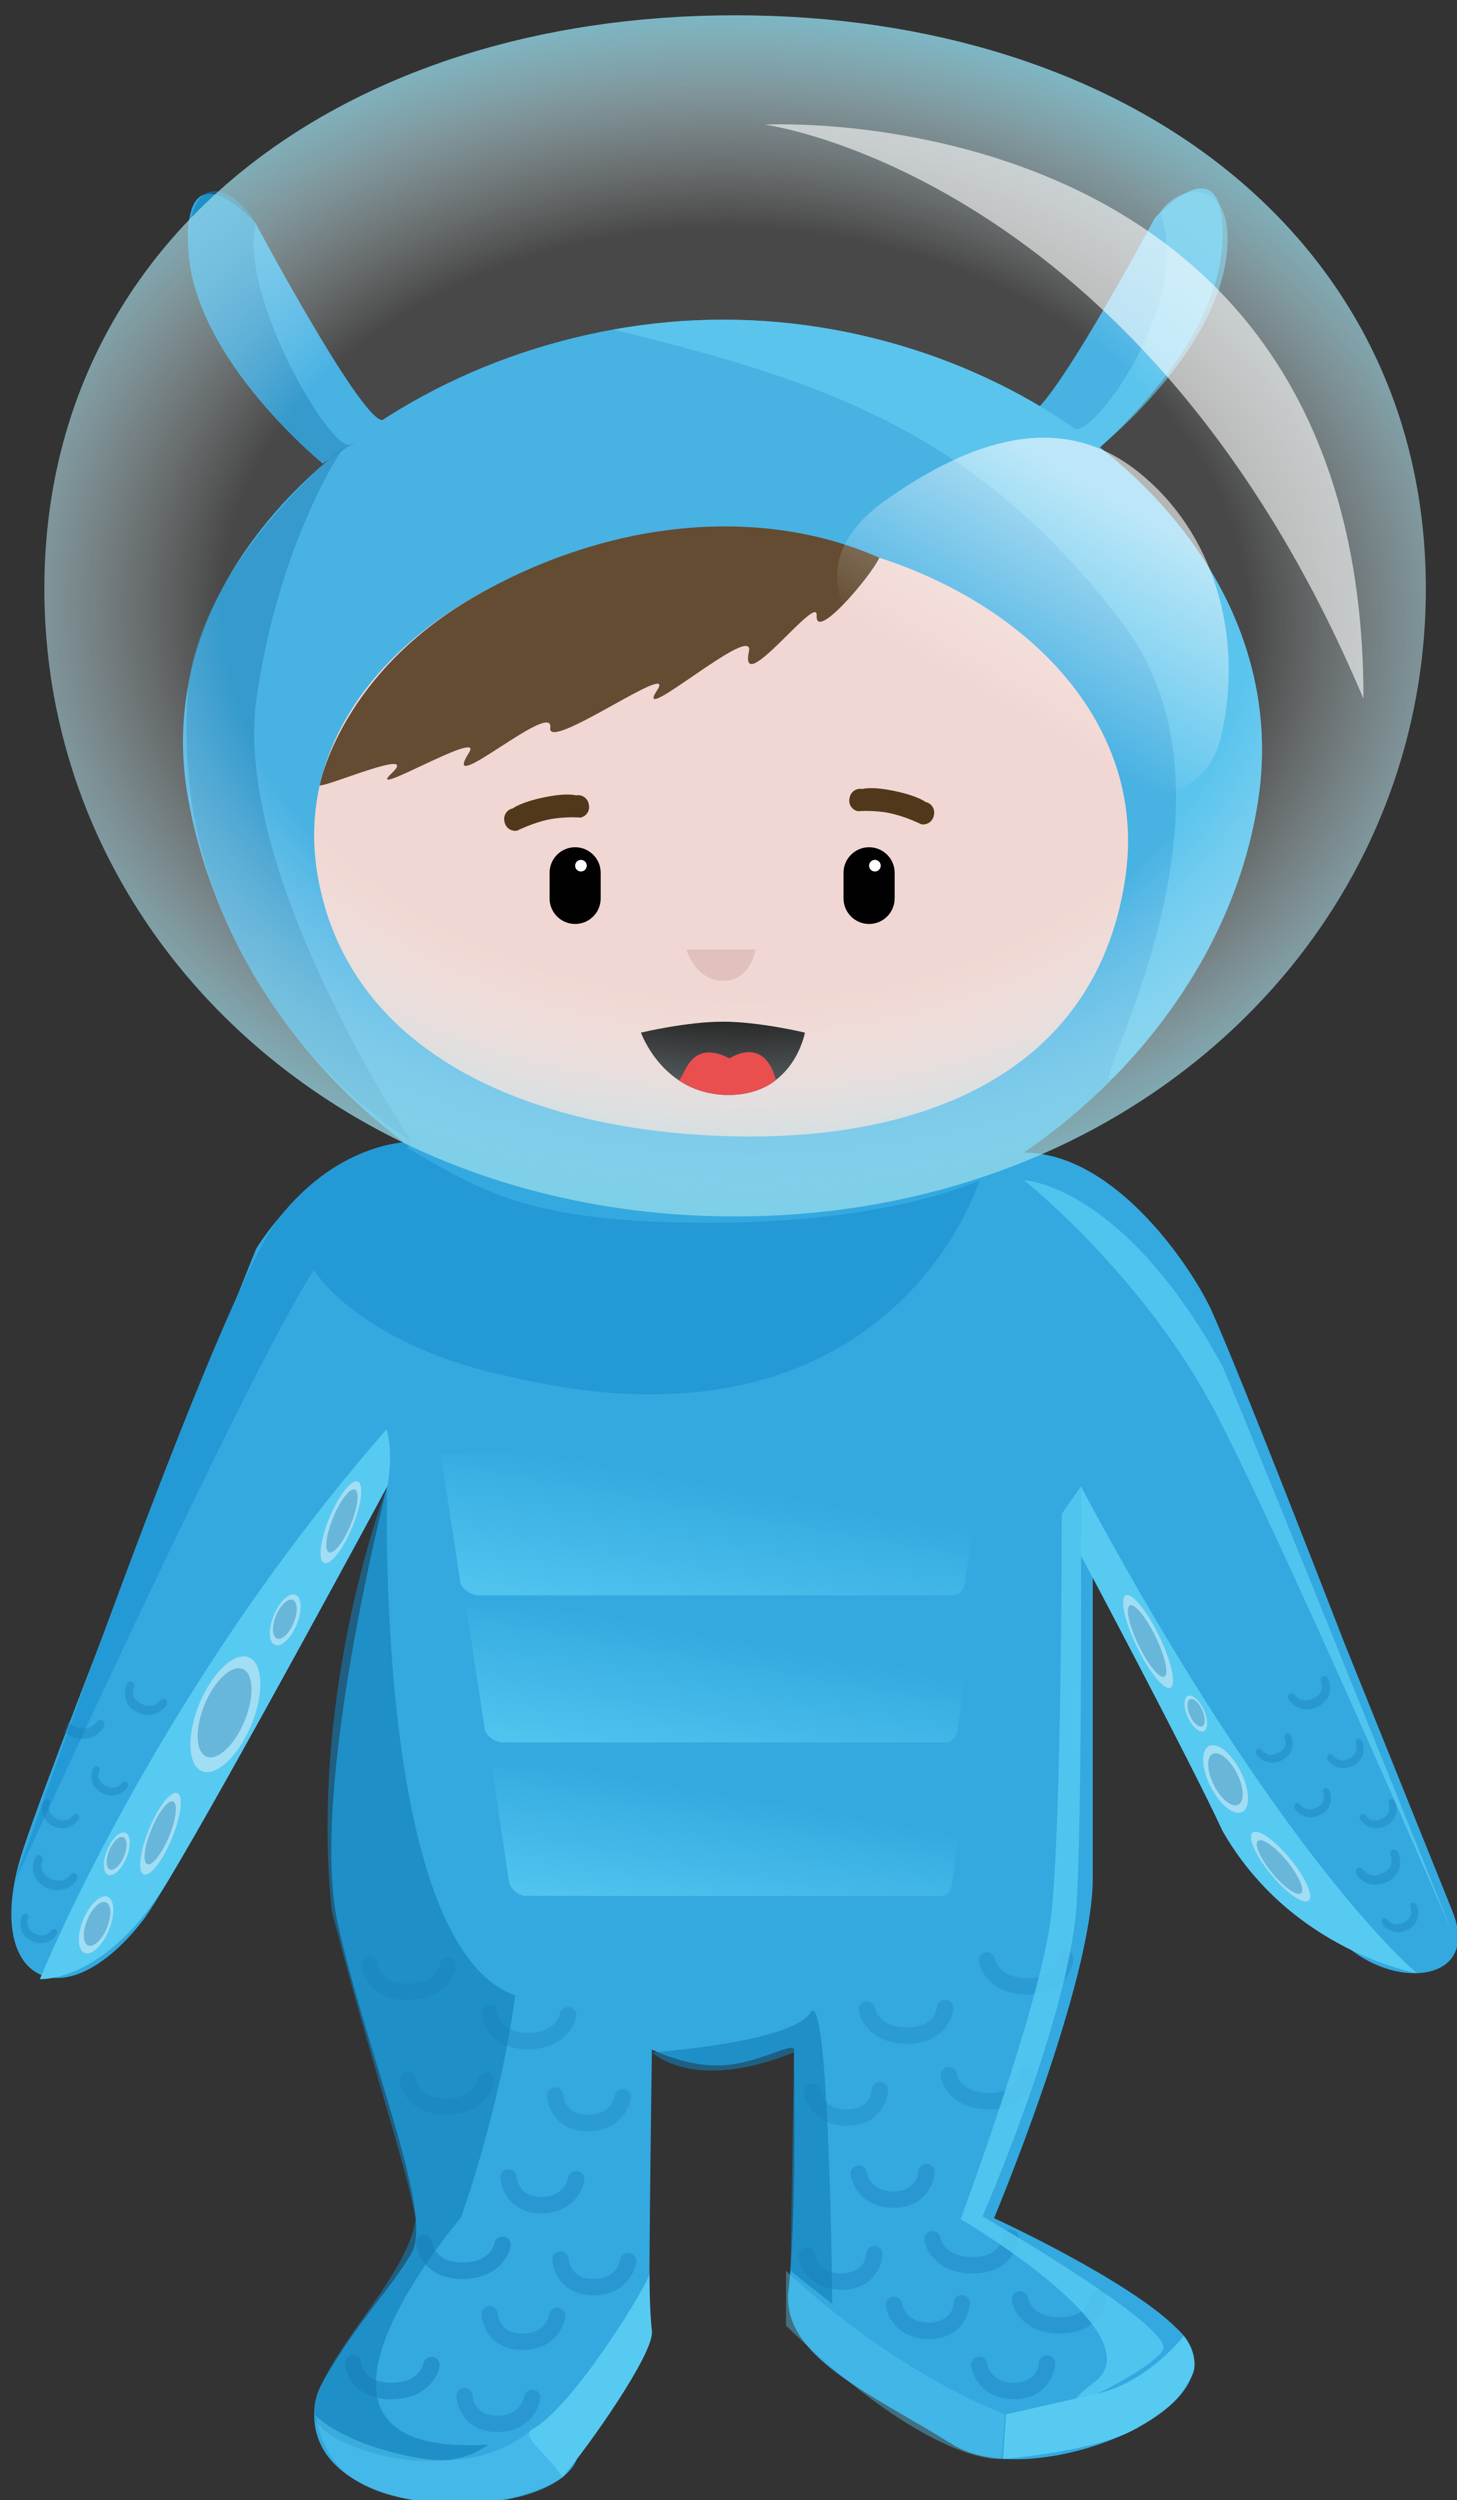 <?xml version="1.0" encoding="utf-8"?>
<!-- Generator: Adobe Illustrator 16.0.0, SVG Export Plug-In . SVG Version: 6.00 Build 0)  -->
<!DOCTYPE svg PUBLIC "-//W3C//DTD SVG 1.1//EN" "http://www.w3.org/Graphics/SVG/1.1/DTD/svg11.dtd">
<svg version="1.1" id="Layer_1" xmlns="http://www.w3.org/2000/svg" xmlns:xlink="http://www.w3.org/1999/xlink" x="0px" y="0px"
	 width="228px" height="391px" viewBox="0 0 228 391" enable-background="new 0 0 228 391" xml:space="preserve">
<rect x="0" y="0" width="228" height="391" fill="#333333" stroke="none"/>
<g>
	<path fill="#33A9E0" d="M170.201,71.643c0,0,20.024-16.184,21.039-33.286c1.016-17.102-10.52-4.275-10.52-4.275
		s-17.282,32.352-20.058,30.711C157.889,63.151,170.201,71.643,170.201,71.643z"/>
	<path opacity="0.6" fill="#57CAF2" d="M171.057,70.788c0,0,20.908-16.154,21.039-33.286c0.078-10.135-8.202-8.266-10.52-4.275
		c5.093,14.252-10.666,35.417-13.44,33.776C165.36,65.361,171.057,70.788,171.057,70.788z"/>
	<path fill="#33A9E0" d="M102.014,320.539c0,0,5.558,2.779,11.116,2.458c5.558-0.32,11.116-3.74,11.116-2.458
		c0,3.42,0.384,27.292-0.855,37.624s12.868,16.152,25.694,24.145c12.827,7.992,47.843-6.545,35.018-18.222
		c-7.648-7.602-28.548-17.194-28.548-17.194S171,310.074,171,293.753s0-48.462,0-48.462s9.936,19.597,15.143,30.15
		c6.891,13.966,17.82,24.104,25.812,29.898c7.992,5.793,19.529,3.974,15.334-6.426c-4.195-10.398-16.922-41.982-16.922-41.982
		s-15.92-41.117-20.715-51.83c-2.769-6.186-14.543-24.323-28.836-24.832c-14.295-0.509-80.991-3.09-96.383-1.702
		c-15.392,1.388-24.368,16.763-24.368,16.763s-29.856,74.146-36.388,93.705c-6.842,20.479,5.985,27.64,18.699,11.288
		c4.889-6.287,38.211-67.86,38.211-67.86s-12.353,47.859-7.696,68.538c4.656,20.68,15.011,45.068,11.544,51.269
		c-2.77,4.954-7.666,9.87-12.76,18.269c-1.281,2.111-2.519,4.019-2.519,7.049c0,17.353,36.26,17.034,40.93,7.396
		c4.67-9.638,11.622-15.808,11.543-23.824C101.552,353.143,102.014,320.539,102.014,320.539z"/>
	<path fill="#33A9E0" d="M196.969,124.535c-5.558,39.25-45.318,71.126-83.795,71.126c-41.043,0-76.955-31.876-83.796-71.126
		c-7.069-40.56,37.517-74.546,83.796-74.546S202.742,83.771,196.969,124.535z"/>
	<path fill="#33A9E0" d="M50.529,72.498c0,0-20.023-16.184-21.039-33.286c-1.016-17.102,10.521-4.276,10.521-4.276
		s17.282,32.353,20.057,30.711C62.843,64.006,50.529,72.498,50.529,72.498z"/>
	<path fill="#EFD3CE" d="M176.135,136.989c-4.192,29.607-29.661,40.749-58.687,40.749c-30.959,0-62.57-11.142-67.73-40.749
		c-5.332-30.595,28.3-53.651,63.208-53.651C147.835,83.337,180.489,106.24,176.135,136.989z"/>
	<path fill="#51381B" d="M50.029,122.825c1.208,0.216,15.7-6.083,11.281-1.913c-4.643,4.381,14.583-7.124,12.083-3.202
		c-4.834,7.583,13.343-8.471,12.714-3.882c-0.536,3.914,19.973-10.813,16.729-5.89c-4.104,6.229,15.384-10.861,14.362-6.059
		c-1.603,7.538,10.826-9.232,10.597-5.639c-0.269,4.211,8.46-6.103,9.816-9.014c-17.641-7.824-40.876-6.515-62.607,5.657
		C53.272,105.055,50.029,122.825,50.029,122.825z"/>
	<path fill="#57CAF2" d="M6.242,309.516c0,0,10.379,0.65,20.153-15.54c9.775-16.191,34.192-61.512,34.192-61.512
		s1.104-4.972-0.113-8.899C24.199,264.958,6.242,309.516,6.242,309.516z"/>
	<path fill="#57CAF2" d="M169.173,243.299c0,0-0.034-2.284-0.034-10.835c31.639,59.002,52.588,76.121,52.588,76.121
		s-19.667-3.438-30.423-22.25C186.28,275.441,169.173,243.299,169.173,243.299z"/>
	<path opacity="0.8" fill="#57CAF2" d="M160.256,184.579c0,0,15.414,0.58,31.048,29.074c5.067,11.844,35.854,88.367,35.854,88.367
		s-25.538-59.033-36.709-80.672C179.277,199.711,160.256,184.579,160.256,184.579z"/>
	<path opacity="0.6" fill="#137DB6" d="M60.588,232.464c0,0-12.285,31.675-8.664,66.45c6.747,25.832,11.339,38.796,13.121,47.978
		c-1.083,9.562-15.931,22.388-15.888,30.696c0.024,4.69,19.507,10.906,27.203,4.72c-36.77,2.245-4.275-35.416-4.275-35.416
		s5.985-16.188,8.551-34.808C58.403,304.196,60.588,232.464,60.588,232.464z"/>
	<path opacity="0.6" fill="#137DB6" d="M102.014,320.967c0,0,21.805-1.496,24.798-6.199c2.992-4.703,3.42,45.533,3.42,45.533
		l-6.528-5.178l0.543-34.156C108.427,327.38,102.014,320.967,102.014,320.967z"/>
	<path fill="#57CAF2" d="M101.63,355.603c-0.005,1.281-12.007,21.046-18.429,24.366c-1.959,1.013,3.42,4.703,4.761,7.498
		c4.218-4.934,14.435-19.473,14.052-22.891C101.63,361.159,101.63,355.603,101.63,355.603z"/>
	<path opacity="0.5" fill="#57CAF2" d="M49.157,377.588c1.289,2.229,0.855,11.214,15.739,13.424
		c14.885,2.211,23.065-3.545,23.065-3.545l-4.761-7.498c0,0-6.681,6.524-18.305,4.331S49.157,377.588,49.157,377.588z"/>
	<path opacity="0.4" fill="#57CAF2" d="M123,355.123c0,0,14.732,14.584,34.243,22.465c-0.333,4.854-0.576,6.965-0.576,6.965
		S146,385.954,123,363.722C123,358.163,123,355.123,123,355.123z"/>
	<path fill="#57CAF2" d="M157.438,377.588l-0.479,6.965c0,0,14.56-1.115,20.852-4.773c6.291-3.659,7.267-5.562,8.703-8.245
		c1.436-2.683-1.262-6.235-1.262-6.235s-5.503,7.206-13.516,9.031C162,376.548,157.438,377.588,157.438,377.588z"/>
	<path fill="#239AD6" d="M64.436,178.568c0,0-11.014-0.337-20.708,11.815C34.033,202.535,2.254,294.442,2.254,294.442
		s39.238-85.977,47.775-97.103C58.567,186.215,64.436,178.568,64.436,178.568z"/>
	<path opacity="0.6" fill="#137DB6" d="M50.529,72.498c0,0-20.023-16.184-21.039-33.286c-0.159-13.396,7.251-9.976,10.521-4.276
		c-2.699,11.402,12.056,36.211,14.83,34.569C57.616,67.865,50.529,72.498,50.529,72.498z"/>
	<path opacity="0.6" fill="#137DB6" d="M64.436,178.568c0,0-39.096-23.347-34.947-71.563c2.692-20.191,24.287-37.072,24.287-37.072
		S43.77,84.304,40.162,109.045C36.172,136.409,64.436,178.568,64.436,178.568z"/>
	<path opacity="0.6" fill="#57CAF2" d="M196.969,124.535c-2.311,16.319-10.534,31.364-22.119,43.373
		c-8.01,8.302,23.39-40.532,0.931-70.264c-23.191-30.702-47.828-38.194-79.784-46.116c5.634-1.008,11.393-1.539,17.178-1.539
		C159.453,49.989,202.742,83.771,196.969,124.535z"/>
	<g>
		
			<ellipse transform="matrix(0.924 0.382 -0.382 0.924 104.977 6.764)" fill="#A1DDF3" cx="35.427" cy="268.176" rx="4.388" ry="9.628"/>
		
			<ellipse transform="matrix(0.924 0.382 -0.382 0.924 104.891 6.803)" opacity="0.4" fill="#137DB6" cx="35.289" cy="267.944" rx="3.38" ry="7.417"/>
	</g>
	<g>
		
			<ellipse transform="matrix(0.924 0.382 -0.382 0.924 116.048 16.995)" fill="#A1DDF3" cx="15.169" cy="301.127" rx="2.163" ry="4.745"/>
		
			<ellipse transform="matrix(0.924 0.381 -0.381 0.924 115.925 16.986)" opacity="0.4" fill="#137DB6" cx="15.101" cy="301.013" rx="1.666" ry="3.655"/>
	</g>
	<g>
		
			<ellipse transform="matrix(0.924 0.382 -0.382 0.924 100.055 2.079)" fill="#A1DDF3" cx="44.784" cy="253.407" rx="1.933" ry="4.24"/>
		
			<ellipse transform="matrix(0.924 0.382 -0.382 0.924 100.016 2.096)" opacity="0.4" fill="#137DB6" cx="44.723" cy="253.305" rx="1.489" ry="3.266"/>
	</g>
	<g>
		
			<ellipse transform="matrix(0.924 0.382 -0.382 0.924 94.886 -2.398)" fill="#A1DDF3" cx="53.491" cy="238.133" rx="1.933" ry="6.889"/>
		
			<ellipse transform="matrix(0.924 0.381 -0.381 0.924 94.803 -2.396)" opacity="0.4" fill="#137DB6" cx="53.446" cy="237.99" rx="1.489" ry="5.305"/>
	</g>
	<g>
		
			<ellipse transform="matrix(0.924 0.382 -0.382 0.924 111.346 12.053)" fill="#A1DDF3" cx="25.272" cy="286.873" rx="1.933" ry="6.889"/>
		
			<ellipse transform="matrix(0.924 0.382 -0.382 0.924 111.293 12.061)" opacity="0.4" fill="#137DB6" cx="25.228" cy="286.73" rx="1.489" ry="5.306"/>
	</g>
	<g>
		
			<ellipse transform="matrix(0.924 0.382 -0.382 0.924 112.086 14.944)" fill="#A1DDF3" cx="18.373" cy="290.001" rx="1.621" ry="3.555"/>
		
			<ellipse transform="matrix(0.924 0.382 -0.382 0.924 112.064 14.963)" opacity="0.4" fill="#137DB6" cx="18.322" cy="289.916" rx="1.248" ry="2.738"/>
	</g>
	<g>
		
			<ellipse transform="matrix(0.771 -0.636 0.636 0.771 -139.957 194.349)" fill="#A1DDF3" cx="200.567" cy="292.003" rx="1.932" ry="6.89"/>
		
			<ellipse transform="matrix(0.771 -0.636 0.636 0.771 -139.997 194.334)" opacity="0.4" fill="#137DB6" cx="200.42" cy="291.976" rx="1.488" ry="5.306"/>
	</g>
	<g>
		
			<ellipse transform="matrix(0.892 -0.451 0.451 0.892 -104.921 116.541)" fill="#A1DDF3" cx="191.93" cy="278.292" rx="2.634" ry="5.78"/>
		<path opacity="0.4" fill="#137DB6" d="M193.58,277.35c1.108,2.192,1.198,4.384,0.198,4.887c-1,0.508-2.711-0.863-3.82-3.055
			c-1.109-2.196-1.196-4.385-0.197-4.89C190.761,273.786,192.469,275.154,193.58,277.35z"/>
	</g>
	<g>
		
			<ellipse transform="matrix(0.9 -0.436 0.436 0.9 -93.945 103.961)" fill="#A1DDF3" cx="179.624" cy="256.746" rx="1.932" ry="8.029"/>
		
			<ellipse transform="matrix(0.9 -0.436 0.436 0.9 -93.931 103.902)" opacity="0.4" fill="#137DB6" cx="179.479" cy="256.667" rx="1.489" ry="6.183"/>
	</g>
	<g>
		
			<ellipse transform="matrix(0.911 -0.412 0.412 0.911 -93.822 101.083)" fill="#A1DDF3" cx="187.251" cy="267.883" rx="1.373" ry="3.013"/>
		<path opacity="0.4" fill="#137DB6" d="M188.133,267.429c0.528,1.167,0.525,2.31-0.005,2.55c-0.534,0.242-1.394-0.51-1.924-1.677
			c-0.528-1.17-0.525-2.312,0.006-2.553C186.743,265.509,187.604,266.26,188.133,267.429z"/>
	</g>
	<path fill="#010101" d="M100.303,161.491c0,0,3.421,9.749,13.682,9.749c10.262,0,11.972-9.749,11.972-9.749
		s-7.125-1.71-12.826-1.71C107.428,159.781,100.303,161.491,100.303,161.491z"/>
	<path fill="#DDBAB6" d="M107.396,148.5c0,0,1.445,4.901,5.78,4.901c4.336,0,5.059-4.901,5.059-4.901H107.396z"/>
	<g>
		
			<radialGradient id="SVGID_1_" cx="115.033" cy="96.314" r="155.276" gradientTransform="matrix(0.999 0.036 -0.027 0.754 2.67 19.604)" gradientUnits="userSpaceOnUse">
			<stop  offset="0.516" style="stop-color:#FFFFFF;stop-opacity:0.1"/>
			<stop  offset="0.574" style="stop-color:#EEF9FC;stop-opacity:0.24"/>
			<stop  offset="0.689" style="stop-color:#C2EAF3;stop-opacity:0.518"/>
			<stop  offset="0.849" style="stop-color:#7CD2E6;stop-opacity:0.904"/>
			<stop  offset="0.889" style="stop-color:#69CCE2"/>
		</radialGradient>
		<path fill="url(#SVGID_1_)" d="M223.125,92.068c0,54.217-46.033,98.17-108.092,98.17S6.942,146.285,6.942,92.068
			C6.942,37.85,52.975,2.39,115.033,2.39S223.125,37.85,223.125,92.068z"/>
		<path opacity="0.6" fill="#FFFFFF" d="M119.67,19.489c0,0,93.744-5.131,93.694,89.783C178.734,27.185,119.67,19.489,119.67,19.489
			z"/>
		<linearGradient id="SVGID_2_" gradientUnits="userSpaceOnUse" x1="152.956" y1="115.791" x2="177.585" y2="73.133">
			<stop  offset="0.135" style="stop-color:#FFFFFF;stop-opacity:0"/>
			<stop  offset="0.889" style="stop-color:#FFFFFF;stop-opacity:0.6"/>
		</linearGradient>
		<path fill="url(#SVGID_2_)" d="M191.119,115.049c-4.057,17.871-31.961,6.209-44.085-3.32
			c-12.122-9.529-24.507-22.246-8.225-33.656c13.052-9.147,27.005-13.947,39.129-4.417
			C190.061,83.183,194.647,99.506,191.119,115.049z"/>
	</g>
	<path fill="#239AD6" d="M63.581,179.423c11.783,6.854,19.099,11.815,47.452,11.815c28.544,0,42.238-6.66,42.238-6.66
		s-13.694,45.353-74.406,30.498c-22.758-4.831-38.799-19.745-29.708-29.965C53.235,180.528,63.581,179.423,63.581,179.423z"/>
	<g opacity="0.5">
		<g>
			<path fill="#167BB8" d="M61.219,375.213c-5.364,0-7.073-3.597-7.228-5.499c-0.058-0.706,0.468-1.324,1.175-1.382
				c0.703-0.044,1.318,0.463,1.381,1.162c0.035,0.333,0.461,3.153,4.672,3.153c4.313,0,4.979-2.713,5.041-3.022
				c0.136-0.688,0.808-1.146,1.493-1.02c0.69,0.129,1.15,0.778,1.032,1.47C68.479,371.853,66.504,375.213,61.219,375.213z"/>
		</g>
		<g opacity="0.7">
			<path fill="#167BB8" d="M77.833,380.344c-4.777,0-6.292-3.606-6.425-5.513c-0.051-0.707,0.482-1.32,1.188-1.369
				c0.695-0.055,1.314,0.477,1.369,1.181c0.046,0.527,0.451,3.136,3.867,3.136c3.573,0,4.131-2.685,4.183-2.99
				c0.117-0.694,0.778-1.17,1.467-1.06c0.695,0.11,1.172,0.754,1.068,1.449C84.285,376.965,82.539,380.344,77.833,380.344z"/>
		</g>
		<g opacity="0.7">
			<path fill="#167BB8" d="M81.762,367.517c-4.776,0-6.291-3.605-6.425-5.512c-0.051-0.708,0.482-1.32,1.188-1.37
				c0.69-0.062,1.314,0.479,1.369,1.182c0.047,0.527,0.451,3.135,3.867,3.135c3.695,0,4.162-2.856,4.181-2.978
				c0.104-0.7,0.754-1.186,1.457-1.08c0.701,0.104,1.185,0.757,1.08,1.458C88.214,364.139,86.467,367.517,81.762,367.517z"/>
		</g>
		<g opacity="0.7">
			<path fill="#167BB8" d="M92.854,358.966c-4.776,0-6.291-3.605-6.425-5.513c-0.051-0.707,0.482-1.319,1.189-1.369
				c0.694-0.055,1.313,0.477,1.368,1.181c0.047,0.528,0.452,3.136,3.867,3.136c3.695,0,4.163-2.856,4.181-2.978
				c0.104-0.701,0.754-1.189,1.457-1.08c0.701,0.104,1.185,0.757,1.08,1.457C99.307,355.587,97.56,358.966,92.854,358.966z"/>
		</g>
		<g>
			<path fill="#167BB8" d="M72.336,356.4c-5.365,0-7.074-3.597-7.229-5.499c-0.058-0.705,0.469-1.324,1.175-1.382
				c0.696-0.046,1.317,0.463,1.381,1.162c0.035,0.334,0.461,3.153,4.673,3.153c4.312,0,4.979-2.713,5.04-3.022
				c0.137-0.688,0.806-1.144,1.493-1.019c0.69,0.128,1.15,0.778,1.032,1.47C79.596,353.04,77.62,356.4,72.336,356.4z"/>
		</g>
		<g opacity="0.7">
			<path fill="#167BB8" d="M84.72,346.14c-4.776,0-6.292-3.606-6.425-5.513c-0.051-0.706,0.482-1.32,1.188-1.369
				c0.699-0.054,1.314,0.478,1.369,1.18c0.046,0.528,0.451,3.137,3.867,3.137c3.573,0,4.131-2.684,4.183-2.989
				c0.117-0.694,0.777-1.169,1.467-1.06c0.695,0.109,1.172,0.753,1.068,1.448C91.172,342.761,89.426,346.14,84.72,346.14z"/>
		</g>
		<g opacity="0.6">
			<path fill="#167BB8" d="M69.771,330.748c-5.364,0-7.074-3.597-7.229-5.499c-0.058-0.706,0.469-1.324,1.175-1.382
				c0.69-0.048,1.317,0.462,1.381,1.162c0.035,0.333,0.461,3.153,4.673,3.153c4.312,0,4.979-2.714,5.04-3.023
				c0.137-0.687,0.807-1.146,1.493-1.019c0.69,0.129,1.15,0.778,1.032,1.47C77.03,327.388,75.055,330.748,69.771,330.748z"/>
		</g>
		<g opacity="0.6">
			<path fill="#167BB8" d="M91.999,333.312c-4.776,0-6.291-3.605-6.425-5.512c-0.05-0.707,0.482-1.32,1.189-1.369
				c0.686-0.062,1.314,0.478,1.368,1.181c0.047,0.527,0.452,3.136,3.867,3.136c3.695,0,4.163-2.857,4.182-2.979
				c0.104-0.7,0.752-1.188,1.457-1.079c0.7,0.104,1.185,0.756,1.079,1.457C98.452,329.935,96.705,333.312,91.999,333.312z"/>
		</g>
		<g opacity="0.6">
			<path fill="#167BB8" d="M82.597,320.486c-5.364,0-7.074-3.597-7.229-5.499c-0.058-0.705,0.469-1.324,1.175-1.382
				c0.704-0.047,1.318,0.463,1.382,1.162c0.034,0.334,0.461,3.153,4.672,3.153c4.313,0,4.979-2.713,5.04-3.022
				c0.137-0.688,0.808-1.145,1.493-1.019c0.69,0.128,1.151,0.778,1.032,1.47C89.856,317.126,87.882,320.486,82.597,320.486z"/>
		</g>
		<g opacity="0.6">
			<path fill="#167BB8" d="M63.784,312.791c-5.364,0-7.073-3.597-7.228-5.499c-0.058-0.706,0.468-1.324,1.175-1.382
				c0.692-0.049,1.317,0.462,1.381,1.162c0.035,0.333,0.461,3.153,4.672,3.153c4.313,0,4.979-2.714,5.041-3.023
				c0.136-0.687,0.808-1.142,1.493-1.019c0.69,0.129,1.15,0.778,1.031,1.47C71.045,309.431,69.069,312.791,63.784,312.791z"/>
		</g>
		<g opacity="0.7">
			<path fill="#167BB8" d="M165.892,364.951c-5.285,0-7.26-3.36-7.565-5.137c-0.12-0.698,0.349-1.361,1.047-1.481
				c0.695-0.118,1.361,0.348,1.481,1.047c0.059,0.293,0.724,3.007,5.037,3.007c4.221,0,4.639-2.833,4.673-3.155
				c0.073-0.699,0.711-1.211,1.395-1.151c0.7,0.064,1.218,0.673,1.161,1.373C172.966,361.354,171.256,364.951,165.892,364.951z"/>
		</g>
		<g opacity="0.7">
			<path fill="#167BB8" d="M158.685,375.213c-4.706,0-6.452-3.379-6.718-5.166c-0.104-0.7,0.379-1.354,1.079-1.457
				c0.707-0.111,1.354,0.38,1.457,1.08c0.051,0.294,0.607,2.978,4.182,2.978c0.373,0,3.652-0.088,3.866-3.127
				c0.049-0.708,0.661-1.251,1.369-1.189c0.707,0.049,1.239,0.662,1.189,1.369C164.976,371.607,163.461,375.213,158.685,375.213z"/>
		</g>
		<g opacity="0.7">
			<path fill="#167BB8" d="M145.35,365.807c-4.706,0-6.453-3.379-6.719-5.166c-0.104-0.7,0.38-1.353,1.08-1.457
				c0.7-0.111,1.353,0.379,1.457,1.08c0.051,0.294,0.608,2.978,4.182,2.978c0.373,0,3.652-0.088,3.866-3.127
				c0.05-0.707,0.677-1.25,1.369-1.189c0.707,0.05,1.239,0.662,1.189,1.37C151.641,362.201,150.126,365.807,145.35,365.807z"/>
		</g>
		<g opacity="0.7">
			<path fill="#167BB8" d="M131.691,358.11c-4.706,0-6.453-3.378-6.719-5.165c-0.104-0.701,0.38-1.354,1.08-1.457
				c0.695-0.108,1.354,0.379,1.457,1.079c0.051,0.294,0.608,2.979,4.182,2.979c0.373,0,3.652-0.088,3.866-3.128
				c0.05-0.707,0.674-1.242,1.369-1.188c0.707,0.049,1.239,0.662,1.189,1.369C137.982,354.505,136.468,358.11,131.691,358.11z"/>
		</g>
		<g opacity="0.7">
			<path fill="#167BB8" d="M152.21,355.546c-5.285,0-7.26-3.36-7.565-5.138c-0.12-0.698,0.35-1.361,1.047-1.481
				c0.697-0.117,1.361,0.349,1.481,1.047c0.059,0.294,0.725,3.007,5.037,3.007c4.221,0,4.639-2.833,4.673-3.155
				c0.073-0.699,0.703-1.208,1.395-1.151c0.7,0.065,1.218,0.673,1.161,1.373C159.284,351.949,157.574,355.546,152.21,355.546z"/>
		</g>
		<g opacity="0.7">
			<path fill="#167BB8" d="M139.826,345.284c-4.706,0-6.452-3.379-6.718-5.165c-0.104-0.701,0.379-1.354,1.079-1.458
				c0.708-0.11,1.354,0.38,1.458,1.08c0.05,0.294,0.606,2.978,4.181,2.978c0.373,0,3.652-0.088,3.866-3.127
				c0.05-0.707,0.671-1.247,1.37-1.189c0.706,0.05,1.238,0.663,1.188,1.37C146.117,341.679,144.602,345.284,139.826,345.284z"/>
		</g>
		<g opacity="0.6">
			<path fill="#167BB8" d="M154.775,329.893c-5.285,0-7.26-3.36-7.565-5.138c-0.12-0.697,0.349-1.36,1.047-1.481
				c0.696-0.117,1.361,0.349,1.481,1.048c0.059,0.293,0.725,3.006,5.037,3.006c4.221,0,4.639-2.832,4.673-3.154
				c0.073-0.699,0.702-1.215,1.395-1.152c0.7,0.065,1.218,0.674,1.161,1.373C161.85,326.296,160.14,329.893,154.775,329.893z"/>
		</g>
		<g opacity="0.6">
			<path fill="#167BB8" d="M132.546,332.458c-4.705,0-6.452-3.379-6.718-5.166c-0.104-0.7,0.379-1.353,1.08-1.457
				c0.697-0.107,1.354,0.379,1.457,1.08c0.05,0.294,0.607,2.978,4.181,2.978c0.374,0,3.653-0.088,3.866-3.127
				c0.05-0.708,0.668-1.25,1.37-1.189c0.706,0.049,1.239,0.662,1.188,1.369C138.838,328.852,137.322,332.458,132.546,332.458z"/>
		</g>
		<g opacity="0.6">
			<path fill="#167BB8" d="M141.949,319.632c-5.285,0-7.26-3.36-7.565-5.138c-0.12-0.698,0.349-1.361,1.047-1.481
				c0.694-0.117,1.361,0.349,1.481,1.047c0.059,0.294,0.724,3.007,5.037,3.007c4.22,0,4.639-2.833,4.673-3.155
				c0.072-0.699,0.702-1.213,1.395-1.151c0.7,0.065,1.218,0.673,1.161,1.373C149.022,316.035,147.313,319.632,141.949,319.632z"/>
		</g>
		<g opacity="0.6">
			<path fill="#167BB8" d="M160.761,311.936c-5.284,0-7.26-3.36-7.565-5.138c-0.12-0.697,0.35-1.36,1.047-1.481
				c0.696-0.115,1.361,0.35,1.482,1.048c0.058,0.293,0.724,3.006,5.036,3.006c4.221,0,4.64-2.832,4.673-3.154
				c0.073-0.698,0.712-1.213,1.395-1.152c0.7,0.065,1.218,0.674,1.161,1.373C167.835,308.339,166.125,311.936,160.761,311.936z"/>
		</g>
	</g>
	<path opacity="0.8" fill="#57CAF2" d="M166.146,236.739c0,0,0,49.596-1.71,63.277s-14.109,47.03-14.109,47.03
		s30.783,18.036,20.95,25.479c-9.834,7.443,8.551-1.472,10.688-4.956c2.138-3.483-28.218-20.95-28.218-20.95
		s12.452-28.416,14.536-46.603c1.17-10.209,0.855-67.553,0.855-67.553L166.146,236.739z"/>
	<path fill="#E84F4E" d="M106.071,168.844c0.997,0.63,1.325-6.783,8.067-3.333c5.986-3.45,7.255,3.4,7.255,3.4
		s-2.386,2.329-7.409,2.329C109.068,171.24,106.071,168.844,106.071,168.844z"/>
	<g opacity="0.6">
		<g opacity="0.6">
			<path fill="#167BB8" d="M7.211,295.182c-2.398-1.178-2.21-3.49-1.776-4.549c0.161-0.393,0.56-0.611,0.892-0.487
				c0.326,0.13,0.466,0.538,0.309,0.93c-0.072,0.187-0.628,1.8,1.254,2.725c1.929,0.945,2.943-0.37,3.054-0.524
				c0.242-0.341,0.663-0.438,0.936-0.221c0.275,0.22,0.31,0.672,0.073,1.019C11.345,294.964,9.572,296.34,7.211,295.182z"/>
		</g>
		<g opacity="0.6">
			<path fill="#167BB8" d="M21.486,267.788c-2.273-1.117-2.096-3.31-1.685-4.312c0.152-0.373,0.53-0.579,0.845-0.463
				c0.31,0.123,0.441,0.511,0.293,0.881c-0.068,0.179-0.596,1.708,1.189,2.584c1.828,0.896,2.789-0.351,2.894-0.497
				c0.229-0.323,0.629-0.416,0.888-0.209c0.261,0.208,0.293,0.636,0.07,0.965C25.404,267.582,23.726,268.886,21.486,267.788z"/>
		</g>
		<path opacity="0.6" fill="#167BB8" d="M16.093,269.104c-0.304-0.242-0.772-0.134-1.041,0.245
			c-0.123,0.171-1.252,1.635-3.396,0.583c-0.436-0.214-0.749-0.462-0.979-0.721c-0.201,0.618-0.406,1.208-0.609,1.738
			c0.241,0.188,0.516,0.363,0.835,0.52c2.627,1.288,4.598-0.242,5.273-1.233C16.436,269.85,16.398,269.348,16.093,269.104z"/>
		<g opacity="0.6">
			<path fill="#167BB8" d="M8.279,285.559c-1.992-0.978-1.836-2.899-1.476-3.777c0.134-0.327,0.464-0.508,0.739-0.405
				c0.271,0.107,0.388,0.446,0.258,0.771c-0.061,0.156-0.521,1.495,1.042,2.263c1.601,0.786,2.443-0.307,2.535-0.435
				c0.2-0.283,0.551-0.364,0.777-0.184c0.229,0.183,0.257,0.558,0.062,0.846C11.712,285.377,10.24,286.52,8.279,285.559z"/>
		</g>
		<g opacity="0.6">
			<path fill="#167BB8" d="M15.955,280.416c-1.979-1.004-1.797-2.923-1.425-3.797c0.138-0.324,0.471-0.502,0.746-0.395
				c0.27,0.111,0.381,0.451,0.246,0.774c-0.062,0.155-0.542,1.488,1.011,2.277c1.59,0.808,2.448-0.274,2.541-0.4
				c0.205-0.281,0.556-0.356,0.78-0.173c0.226,0.186,0.249,0.561,0.05,0.847C19.39,280.282,17.903,281.404,15.955,280.416z"/>
		</g>
		<g opacity="0.6">
			<path fill="#167BB8" d="M4.839,303.504c-1.979-1.005-1.796-2.924-1.425-3.797c0.138-0.325,0.471-0.502,0.746-0.395
				c0.27,0.11,0.381,0.451,0.246,0.774c-0.062,0.155-0.542,1.488,1.012,2.277c1.59,0.808,2.447-0.274,2.541-0.401
				c0.204-0.28,0.555-0.356,0.779-0.173c0.226,0.186,0.249,0.562,0.05,0.847C8.273,303.369,6.787,304.492,4.839,303.504z"/>
		</g>
	</g>
	<g opacity="0.6">
		<g opacity="0.6">
			<path fill="#167BB8" d="M217.058,294.327c2.397-1.178,2.21-3.491,1.775-4.549c-0.16-0.394-0.559-0.611-0.891-0.487
				c-0.326,0.129-0.466,0.537-0.309,0.929c0.072,0.188,0.628,1.801-1.255,2.725c-1.928,0.945-2.942-0.369-3.053-0.524
				c-0.242-0.34-0.663-0.438-0.936-0.22c-0.275,0.22-0.31,0.671-0.074,1.018C212.924,294.108,214.695,295.485,217.058,294.327z"/>
		</g>
		<g opacity="0.6">
			<path fill="#167BB8" d="M206.202,266.933c2.274-1.116,2.097-3.31,1.685-4.312c-0.152-0.373-0.529-0.579-0.845-0.462
				c-0.31,0.122-0.441,0.51-0.293,0.881c0.068,0.178,0.596,1.707-1.188,2.583c-1.828,0.897-2.79-0.351-2.895-0.496
				c-0.229-0.323-0.629-0.416-0.888-0.21c-0.261,0.209-0.292,0.637-0.07,0.966C202.284,266.727,203.964,268.031,206.202,266.933z"/>
		</g>
		<g opacity="0.6">
			<path fill="#167BB8" d="M216.844,285.559c1.992-0.978,1.836-2.899,1.477-3.777c-0.134-0.327-0.465-0.508-0.74-0.405
				c-0.271,0.107-0.388,0.446-0.258,0.771c0.061,0.156,0.522,1.495-1.042,2.263c-1.601,0.786-2.443-0.307-2.535-0.435
				c-0.2-0.283-0.55-0.364-0.777-0.184c-0.228,0.183-0.256,0.558-0.061,0.846C213.411,285.377,214.883,286.52,216.844,285.559z"/>
		</g>
		<g opacity="0.6">
			<path fill="#167BB8" d="M211.733,276.141c1.979-1.004,1.797-2.923,1.425-3.797c-0.138-0.324-0.471-0.502-0.746-0.395
				c-0.27,0.11-0.38,0.451-0.246,0.774c0.062,0.155,0.542,1.488-1.011,2.277c-1.59,0.808-2.448-0.274-2.541-0.4
				c-0.205-0.281-0.556-0.356-0.78-0.173c-0.226,0.185-0.249,0.561-0.049,0.847C208.299,276.007,209.785,277.129,211.733,276.141z"
				/>
		</g>
		<g opacity="0.6">
			<path fill="#167BB8" d="M220.285,301.794c1.978-1.005,1.796-2.924,1.424-3.797c-0.138-0.325-0.471-0.502-0.745-0.396
				c-0.271,0.111-0.381,0.452-0.247,0.775c0.062,0.155,0.543,1.488-1.011,2.277c-1.59,0.807-2.447-0.275-2.541-0.401
				c-0.205-0.28-0.556-0.356-0.78-0.173c-0.226,0.186-0.249,0.562-0.049,0.847C216.85,301.659,218.337,302.781,220.285,301.794z"/>
		</g>
		<g opacity="0.6">
			<path fill="#167BB8" d="M206.583,283.849c1.991-0.978,1.836-2.899,1.476-3.778c-0.134-0.326-0.464-0.508-0.74-0.404
				c-0.271,0.107-0.387,0.446-0.257,0.771c0.061,0.156,0.522,1.495-1.042,2.263c-1.601,0.786-2.443-0.308-2.535-0.435
				c-0.2-0.283-0.551-0.364-0.777-0.185c-0.229,0.184-0.257,0.559-0.062,0.847C203.15,283.667,204.621,284.81,206.583,283.849z"/>
		</g>
		<g opacity="0.6">
			<path fill="#167BB8" d="M200.617,275.286c1.979-1.005,1.797-2.924,1.425-3.798c-0.138-0.324-0.471-0.501-0.745-0.395
				c-0.271,0.111-0.381,0.452-0.247,0.775c0.062,0.155,0.542,1.487-1.011,2.276c-1.59,0.808-2.447-0.274-2.541-0.4
				c-0.205-0.28-0.556-0.356-0.78-0.173c-0.226,0.186-0.249,0.562-0.049,0.847C197.183,275.151,198.669,276.273,200.617,275.286z"/>
		</g>
	</g>
	<linearGradient id="SVGID_3_" gradientUnits="userSpaceOnUse" x1="106.884" y1="255.163" x2="113.035" y2="220.277">
		<stop  offset="0.039" style="stop-color:#57CAF2;stop-opacity:0.8"/>
		<stop  offset="0.676" style="stop-color:#57CAF2;stop-opacity:0"/>
	</linearGradient>
	<path fill="url(#SVGID_3_)" d="M151,247.197c0,1.134-0.619,2.303-2,2.303H75c-1.381,0-3-1.169-3-2.303L69,227.5h85L151,247.197z"/>
	<linearGradient id="SVGID_4_" gradientUnits="userSpaceOnUse" x1="108.46" y1="277.793" x2="114.289" y2="244.733">
		<stop  offset="0.039" style="stop-color:#57CAF2;stop-opacity:0.8"/>
		<stop  offset="0.676" style="stop-color:#57CAF2;stop-opacity:0"/>
	</linearGradient>
	<path fill="url(#SVGID_4_)" d="M149.854,270.152c0,1.062-0.58,2.348-1.875,2.348H78.623c-1.294,0-2.812-1.286-2.812-2.348L73,251.5
		h79.666L149.854,270.152z"/>
	<linearGradient id="SVGID_5_" gradientUnits="userSpaceOnUse" x1="110.185" y1="301.449" x2="115.702" y2="270.162">
		<stop  offset="0.039" style="stop-color:#57CAF2;stop-opacity:0.8"/>
		<stop  offset="0.676" style="stop-color:#57CAF2;stop-opacity:0"/>
	</linearGradient>
	<path fill="url(#SVGID_5_)" d="M149.011,294.139c0,0.994-0.543,2.361-1.757,2.361H82.269c-1.212,0-2.634-1.367-2.634-2.361
		L77,276.5h74.646L149.011,294.139z"/>
	<path fill="#51381B" d="M146.118,127.589c-0.188,0.91-1.078,1.497-1.988,1.309c0,0-2.425-1.222-4.918-1.735
		c-2.494-0.513-4.973-0.3-4.973-0.3c-0.911-0.187-1.497-1.077-1.31-1.987l0.035-0.174c0.188-0.91,1.078-1.497,1.987-1.309
		c0,0,1.278-0.461,4.974,0.299c3.696,0.76,4.918,1.735,4.918,1.735c0.911,0.187,1.497,1.077,1.31,1.987L146.118,127.589z"/>
	<path fill="#010101" d="M94,140.5c0,2.209-1.791,4-4,4l0,0c-2.209,0-4-1.791-4-4v-4c0-2.209,1.791-4,4-4l0,0c2.209,0,4,1.791,4,4
		V140.5z"/>
	<path fill="#010101" d="M140,140.5c0,2.209-1.791,4-4,4l0,0c-2.209,0-4-1.791-4-4v-4c0-2.209,1.791-4,4-4l0,0c2.209,0,4,1.791,4,4
		V140.5z"/>
	<path fill="#51381B" d="M78.964,128.589c0.188,0.91,1.078,1.497,1.988,1.309c0,0,2.425-1.222,4.918-1.735
		c2.494-0.513,4.973-0.3,4.973-0.3c0.911-0.187,1.497-1.077,1.31-1.987l-0.035-0.174c-0.188-0.91-1.078-1.497-1.987-1.309
		c0,0-1.278-0.461-4.974,0.299c-3.696,0.76-4.918,1.735-4.918,1.735c-0.911,0.187-1.497,1.077-1.31,1.987L78.964,128.589z"/>
	<circle fill="#FFFFFF" cx="136.91" cy="135.383" r="0.91"/>
	<circle fill="#FFFFFF" cx="90.91" cy="135.383" r="0.91"/>
</g>
</svg>
